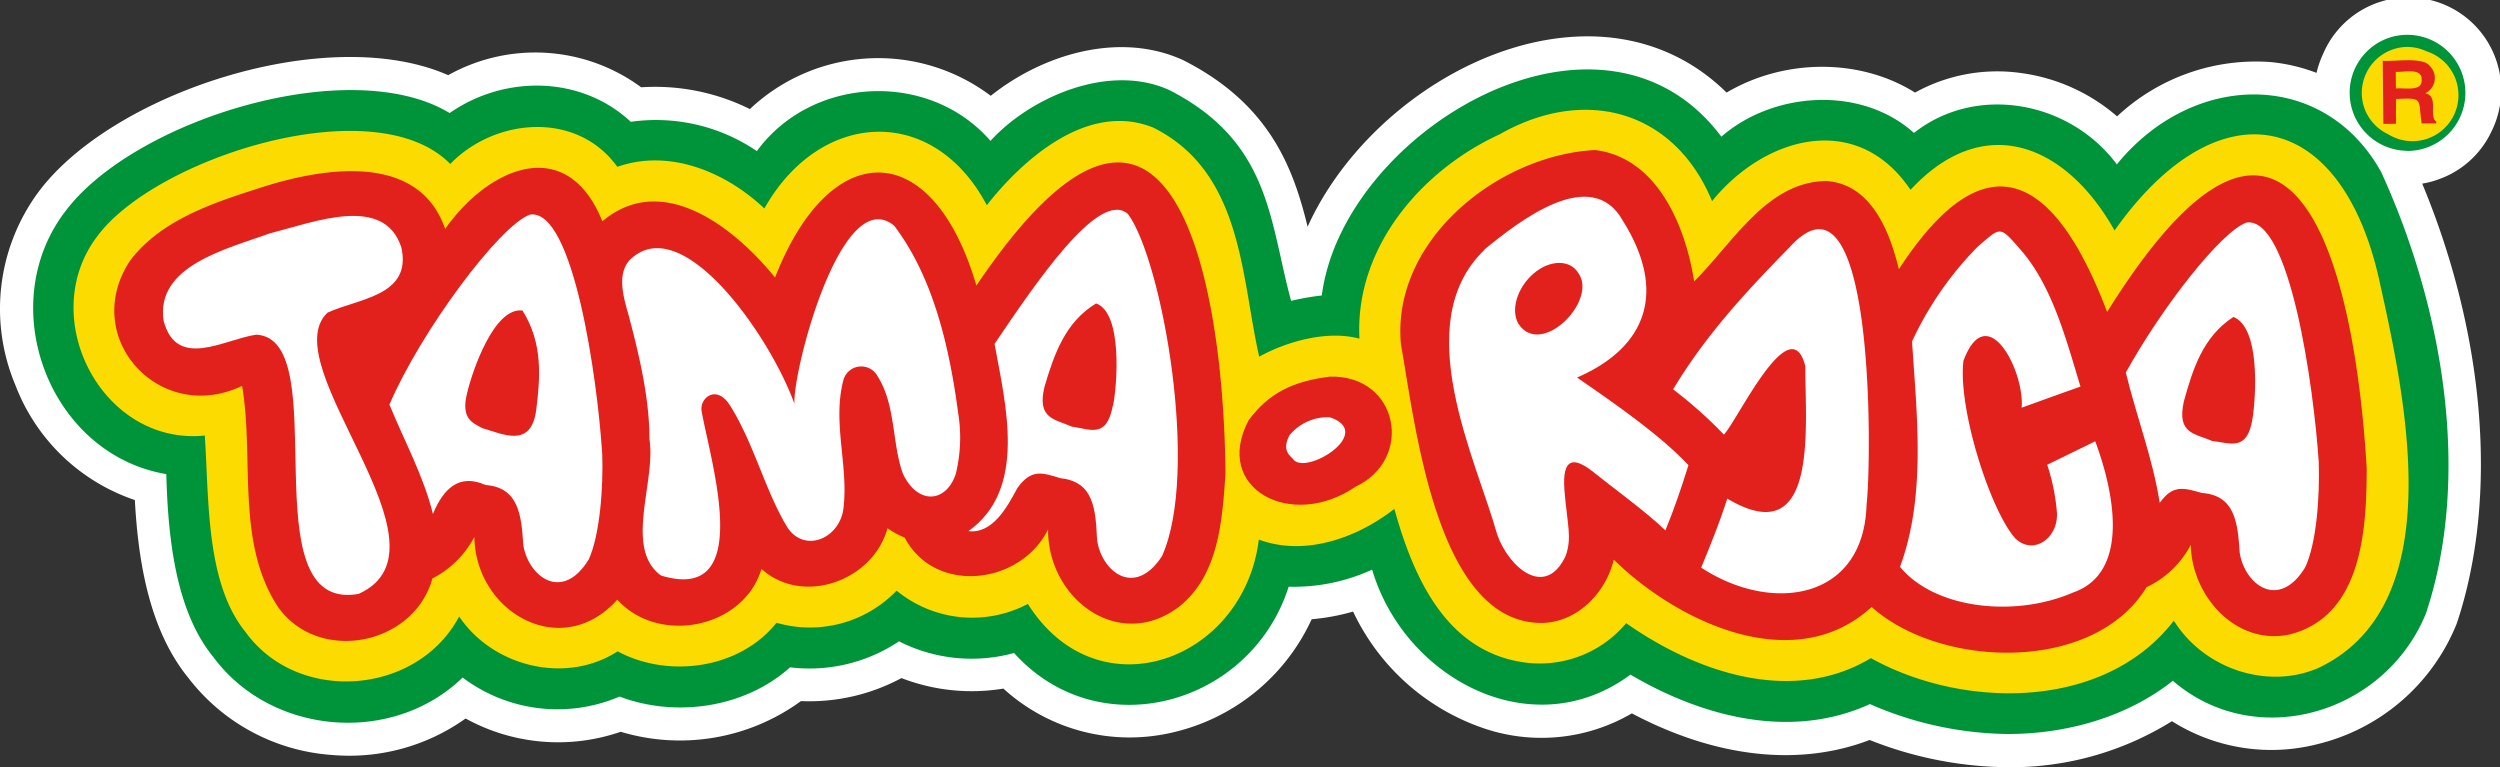 <svg xmlns="http://www.w3.org/2000/svg" viewBox="0 0 325.92 100"><rect x="0" y="0" width="325.92" height="100" fill="#333333" stroke="none"/><defs><style>.cls-1,.cls-6{fill:#fff;}.cls-2{fill:#fcdc00;}.cls-2,.cls-4,.cls-5,.cls-6,.cls-7{fill-rule:evenodd;}.cls-3,.cls-5{fill:#00943a;}.cls-4{fill:#e2211c;}.cls-7{fill:#e1251b;}</style></defs><g id="Layer_2" data-name="Layer 2"><g id="Layer_5" data-name="Layer 5"><path class="cls-1" d="M324.78,17.2A12.09,12.09,0,1,0,302.87,7,12.86,12.86,0,0,0,302,9.5,22.77,22.77,0,0,0,296,8.09a26.48,26.48,0,0,0-20,7.08,24,24,0,0,0-12.54-5.65,22.14,22.14,0,0,0-13.8,2.55c-7.15-4.49-17-4.47-24.57,0C218.35,5.42,209,3.16,198.7,5.84c-12.27,3.22-23.33,12.85-28.23,23.72-1.89-7.78-5-16-16.13-21.67l-.18-.09c-8.36-3.76-18.31-.65-25,4.69a24.38,24.38,0,0,0-31.4,1.73,27.76,27.76,0,0,0-14.17-2.84A23.28,23.28,0,0,0,58.43,9.8C42.66,2.86,14.61,12.12,5,25.05A25.64,25.64,0,0,0,2,50.19a25.34,25.34,0,0,0,15.58,15c.43,7.87,1.84,16.86,6.94,23.14a25.86,25.86,0,0,0,18.7,10.09,26.11,26.11,0,0,0,17.48-4.75A25,25,0,0,0,80.92,95.4a26.8,26.8,0,0,0,23.5-4,25.34,25.34,0,0,0,13.1-3,25.4,25.4,0,0,0,13.29,1.37,24.43,24.43,0,0,0,21.75,5.79A26.48,26.48,0,0,0,171,80.73a28.26,28.26,0,0,0,5.4-1,29.25,29.25,0,0,0,16.84,15.15A23.35,23.35,0,0,0,212.74,93c10.9,5.77,21.78,7,31,3.47a49.78,49.78,0,0,0,17.8,3.55h.17a39.61,39.61,0,0,0,21.44-6,24.27,24.27,0,0,0,18.95,3,26.24,26.24,0,0,0,18.11-15.55l.1-.26c5.42-16.3,3.7-37.46-4.53-57.27a11.54,11.54,0,0,0,2.13-.56A12,12,0,0,0,324.78,17.2Z"/><path class="cls-2" d="M311,18.22A6.76,6.76,0,1,1,320,15a6.76,6.76,0,0,1-9,3.27"/><path class="cls-3" d="M313.82,19.66A7.57,7.57,0,0,1,311.24,5a7.57,7.57,0,1,1,2.58,14.68Zm0-13.54a5.75,5.75,0,0,0-2,.37,6,6,0,0,0-3.57,7.64,6,6,0,0,0,3.09,3.37h0a6,6,0,1,0,5-10.81A5.87,5.87,0,0,0,313.83,6.12Z"/><path class="cls-4" d="M310.71,16.16l-.08-8.24c1.32.15,5.17-.54,6.09.63a2.21,2.21,0,0,1-.55,3.61c1.83.4.4,2.9,1.44,3.7v.23l-1.9,0c-.51-3.17.35-3.38-3.35-3.18l0,3.22Zm1.64-4.62c1-.14,3.51.49,3.35-1.18.08-1.59-2.45-.9-3.37-1Z"/><path class="cls-5" d="M261.63,95.69a46,46,0,0,1-17.85-3.9c-10.31,4.71-21.87,1.67-31.22-3.84-12.81,9.49-29.49.48-33.68-13.69A24.45,24.45,0,0,1,168,76.49c-4.9,15.41-24.65,21-35.8,8.64a20.91,20.91,0,0,1-15-1.52A21,21,0,0,1,103,87c-5.92,5.31-14.93,6.57-22.23,3.81a20.56,20.56,0,0,1-20.46-2.48c-9.12,8.85-24.92,7.54-32.47-2.64-4.94-6-5.94-15.56-6.16-23.88C6.44,59.23-.85,39.93,8.45,27.64c8.89-12,37.22-20.76,50.17-12.9,7.17-5,17.16-4.89,23.61,1.14A23.36,23.36,0,0,1,98.67,19.7c7.2-9.85,22.51-10.51,30.46-1.33,5.06-5.59,15.32-10.22,23.26-6.65,13.28,6.74,13.09,17.11,15.93,27.5a34,34,0,0,1,4-.7C175.1,17.05,208.8-3,224.41,17.82c6.73-5.87,18.18-6.71,25.11-.49,8.19-6.45,20.35-4.11,26.45,4.1,9.94-12.21,27-12.43,34.46,1,8.08,17.66,11.81,39.59,5.84,57.53-5.34,13.12-22.2,18.11-33,8.79C277.29,93.5,269.35,95.72,261.63,95.69Z"/><path class="cls-2" d="M310.31,37.12c-4.82-22.92-21-26.35-34.64-7.07-6.24-11.15-16.95-15.71-26.6-5.3-7-10.4-19.07-6.92-25.87,1.47-4.95-11.94-16.65-15-27.67-8.72-10.38,4.76-18.92,14.94-18.3,26.65-4.31-1.16-9.65.45-13.07,2.35-2.37-10.32-2.1-24-13.78-29.85-8.72-3.56-17.32,4.48-21.73,10.1-7-13.23-21.76-12.43-29,.43-5.07-4.79-12.4-7.82-19.17-5.43-5.3-7.36-16-6.36-21.78-.37-9.77-10-38.42-.82-46,9.4-8.07,10.57.6,27.36,14,26,.56,8.34.11,19.19,5.29,25.59,6.84,9.5,22.41,8.28,27.87-2,4.41,6.57,13.94,8.9,20.66,4.54,6.59,3.56,15.9,2.31,20.71-3.72A15.7,15.7,0,0,0,116.89,77,15.54,15.54,0,0,0,134,78.73c9.14,14.47,28.16,7.44,30.11-8.39,5.8,2.16,12.53,0,17.67-4,2.5,9,6.76,18.51,16.8,20A14.7,14.7,0,0,0,212,81.24c9.09,6.39,21.63,10.73,31.9,4.56,12.13,6.72,30.51,6.81,39.5-4.89,3.82,6.16,12,9.06,18.76,6.21C319.28,79.1,313.81,52.85,310.31,37.12Z"/><path class="cls-4" d="M159.76,61.73c-.4,6.09-.88,13.31-6.07,17.38C145.82,85.05,136.54,78,136.64,69c-3.53,7.22-14.75,8.61-18.7,1.08a10.82,10.82,0,0,1-2.24-1.22c-1.84,6.82-11,10.19-16.43,5.31-2.34,7.8-13.47,9.93-18.79,4C73.27,86.26,62,79.89,61.84,70a12.7,12.7,0,0,1-5.47,5.41C54,84.11,41.54,86.62,36.23,79.11c-5.52-8.46-3.06-19.3-4.67-28.81C20.77,55.47,10.32,43.9,17,33.92c3.87-5.07,10.4-7.36,16.32-9.24,8.1-2.72,21.17-5.17,24.71,5.17,5.63-8,15.83-12.54,20.5-1,7.88-6.66,17.33.93,22.51,7.33,7.27-18.59,20.6-18.25,26.25,1.05C152.58-.26,159.55,36.32,159.76,61.73Z"/><path class="cls-6" d="M46.74,77.43c13.36-6-11.24-29.74-4.06-36.66,4-1.87,11.08-2.15,9.64-8.53-2.26-6.9-11.27-3.31-17.07-1.84-5.72,2.06-15,4.26-13.92,11.42,1.7,6.45,7.93,2.4,12.08,1.81C43.87,44.16,32.24,80,46.74,77.43Z"/><path class="cls-6" d="M103.57,52.64c-.26-4.19,6.12-28.87,13-23.22,5.11,6.74,7.2,15.82,8.35,24.46a19.93,19.93,0,0,1-.31,7.88c-1.2,3.71-4.89,4.2-6.9,0-1.44-4-.92-9-3.31-12.72a2.41,2.41,0,0,0-4.47.6c-1.4,5.46.66,11,.05,16.42-.32,4-4.9,6.12-7.24,2.83C99.78,64.16,98.24,57.55,95,52.6c-1.77-2.46-3.82-.62-3.53,1,1.1,6.36,7.1,25.21-5.3,21.43-4.86-3.56-.63-12.28-1.5-17.75,0-5.28-1.29-10.79-2.67-16C81.41,39.12,80.34,36,82,34,88.71,27.08,100.33,43.66,103.57,52.64Z"/><path class="cls-4" d="M162.77,54.8c2.67-3.61,5.82-5.1,10.6-5.7,9-.24,11,10.79,3.34,14.35C168.37,69.18,158.07,63.73,162.77,54.8Z"/><path class="cls-6" d="M168.12,56.73a6.44,6.44,0,0,1,5.24-2.33c6,2-3.14,7.65-4.76,5.48C168.32,59.48,167,58.82,168.12,56.73Z"/><path class="cls-4" d="M308.54,61c0,8-.59,19.3-10,21.7-7,1.55-12.83-5-12.93-11.68a12.47,12.47,0,0,1-5.77,5.53C273,87.79,253,87.18,244,79.13c-10.07,9.22-25.27,2-33.62-6.17-1,4.28-4.72,8.15-9.3,8.25-13.81.16-16.56-25.86-18.44-36.28-1.29-13.58,12.66-24.73,25.31-25.37,8.16,1,11.8,10,12.91,17.12,5-4.92,9.45-13,17.23-13.08,5.86.38,8.27,6.58,9.46,11.5,11.72-18,20.63-11.63,27.15,5.57C298.46,2.57,306.88,33.34,308.54,61Z"/><path class="cls-7" d="M219.43,79.6s0,0,0,.06l-.19-.17Z"/><path class="cls-6" d="M193.49,32.55c4.57-3.74,14-11.14,18.1-3.74,5.75,9.19,3.13,16.46-6,20.41,5.28,3.62,11,7.65,14.53,11.42-.86,2.8-1.89,5.79-3,8.5-2.78-2.63-6.66-5.39-9.61-7.77-2.31-1.75-3.87-1.77-3.56,2.51.39,4.68,1,6.11.18,8.56-2.62,5.62-7.35,1.66-8.93-2.71-2.7-9.74-11.69-27.59-1.65-37.18Zm6.41,3.14c-2.14,1.85-3,4.8-1.91,6.58,3,4.39,10.38-3.14,7.76-6.69C204.67,33.8,202,33.85,199.9,35.69Z"/><path class="cls-6" d="M147.07,27.92c-3.76-3.43-12.26,9.31-17.41,16.91,1.42,7.89,4.31,18.94-3.41,24.41,3.16.39,5.07-3.16,6.38-5.61,1.84-2.57,3.29-2,5.64-1.28,4.36.45,4.56,4.1,4.75,8,.55,4.13,4.88,7.66,8.47,2.15C156.42,61.54,151.53,34.06,147.07,27.92Zm-2,25c-.82,4.32-3,3-5.33,2.7-2.24-1-4.62-1-3.55-5.27,1.22-4.1,2.66-8.35,6.7-10.79C146.36,40.75,145.66,50.21,145.1,52.92Z"/><path class="cls-6" d="M78.51,59.18c-.62-9.82-3.76-32-9.4-31.21-4,1.39-14.35,15.4-18.34,24.78C52.7,57.47,55.2,62,56.44,67c1.41-3.38,3.46-5.28,6.86-3.77,4.35.32,4.68,4,4.92,7.82.66,4.12,5.07,7.52,8.53,1.89C78.18,69.83,78.67,63.67,78.51,59.18Zm-8.62-5.61c-.72,4.9-4.34,3-7,2.25-1.24-.67-2.84-1.19-2-4.55.68-2.89,3.51-11.24,7.22-10.79C70.82,44.76,70.43,49.28,69.89,53.57Z"/><path class="cls-6" d="M302.29,60.23c-.65-9.82-3.76-32-9.41-31.22-3.29,1.15-10.95,10.92-15.74,19.55,1.37,5.7,3.51,11.18,4.42,17,1.72-2.45,3.18-1.94,5.51-1.29,4.35.32,4.66,3.95,4.92,7.82.66,4.12,5.07,7.51,8.52,1.9C302,70.88,302.44,64.72,302.29,60.23Zm-8.64-5.61c-.7,4.31-2.92,3.11-5.25,2.87-2.27-1-4.65-.9-3.69-5.17,1.14-4.13,2.46-8.42,6.46-11C294.68,42.71,294.12,51.66,293.65,54.62Z"/><path class="cls-6" d="M270.25,77.25c-7.53,3.28-18,2.17-22.55-3.35,3.42-9.27,2.19-19.71,1.57-29.39a43.83,43.83,0,0,1,8.52-12.31c3-2.58,2.86-2.83,5.44.14,4.29,4.75,6.11,11.87,8,18.06-2.56.9-5.11,1.83-7.67,2.75.39-4.83-4.54-14.33-7.59-6.1-.74,6.26,3.52,19.51,6.76,23.14,2.34,2.25,5.6,0,5.43-3.32a26.43,26.43,0,0,0-1.27-6.28l6.26-3.06C275.55,63.94,277.82,74.63,270.25,77.25Z"/><path class="cls-6" d="M243.34,65.77C243,78.33,230.9,80,221.78,74c1.23-3,2.42-5.93,3.4-9,12.06,7.19,10.12-9.61,10.18-17.24-1.93-7.74-8.77,6.94-10.62,8.9a56.25,56.25,0,0,0-6.62-5.9c4.17-6.92,9.25-12.49,15.2-18.54C244.53,19.84,244,60.38,243.34,65.77Z"/></g></g></svg>